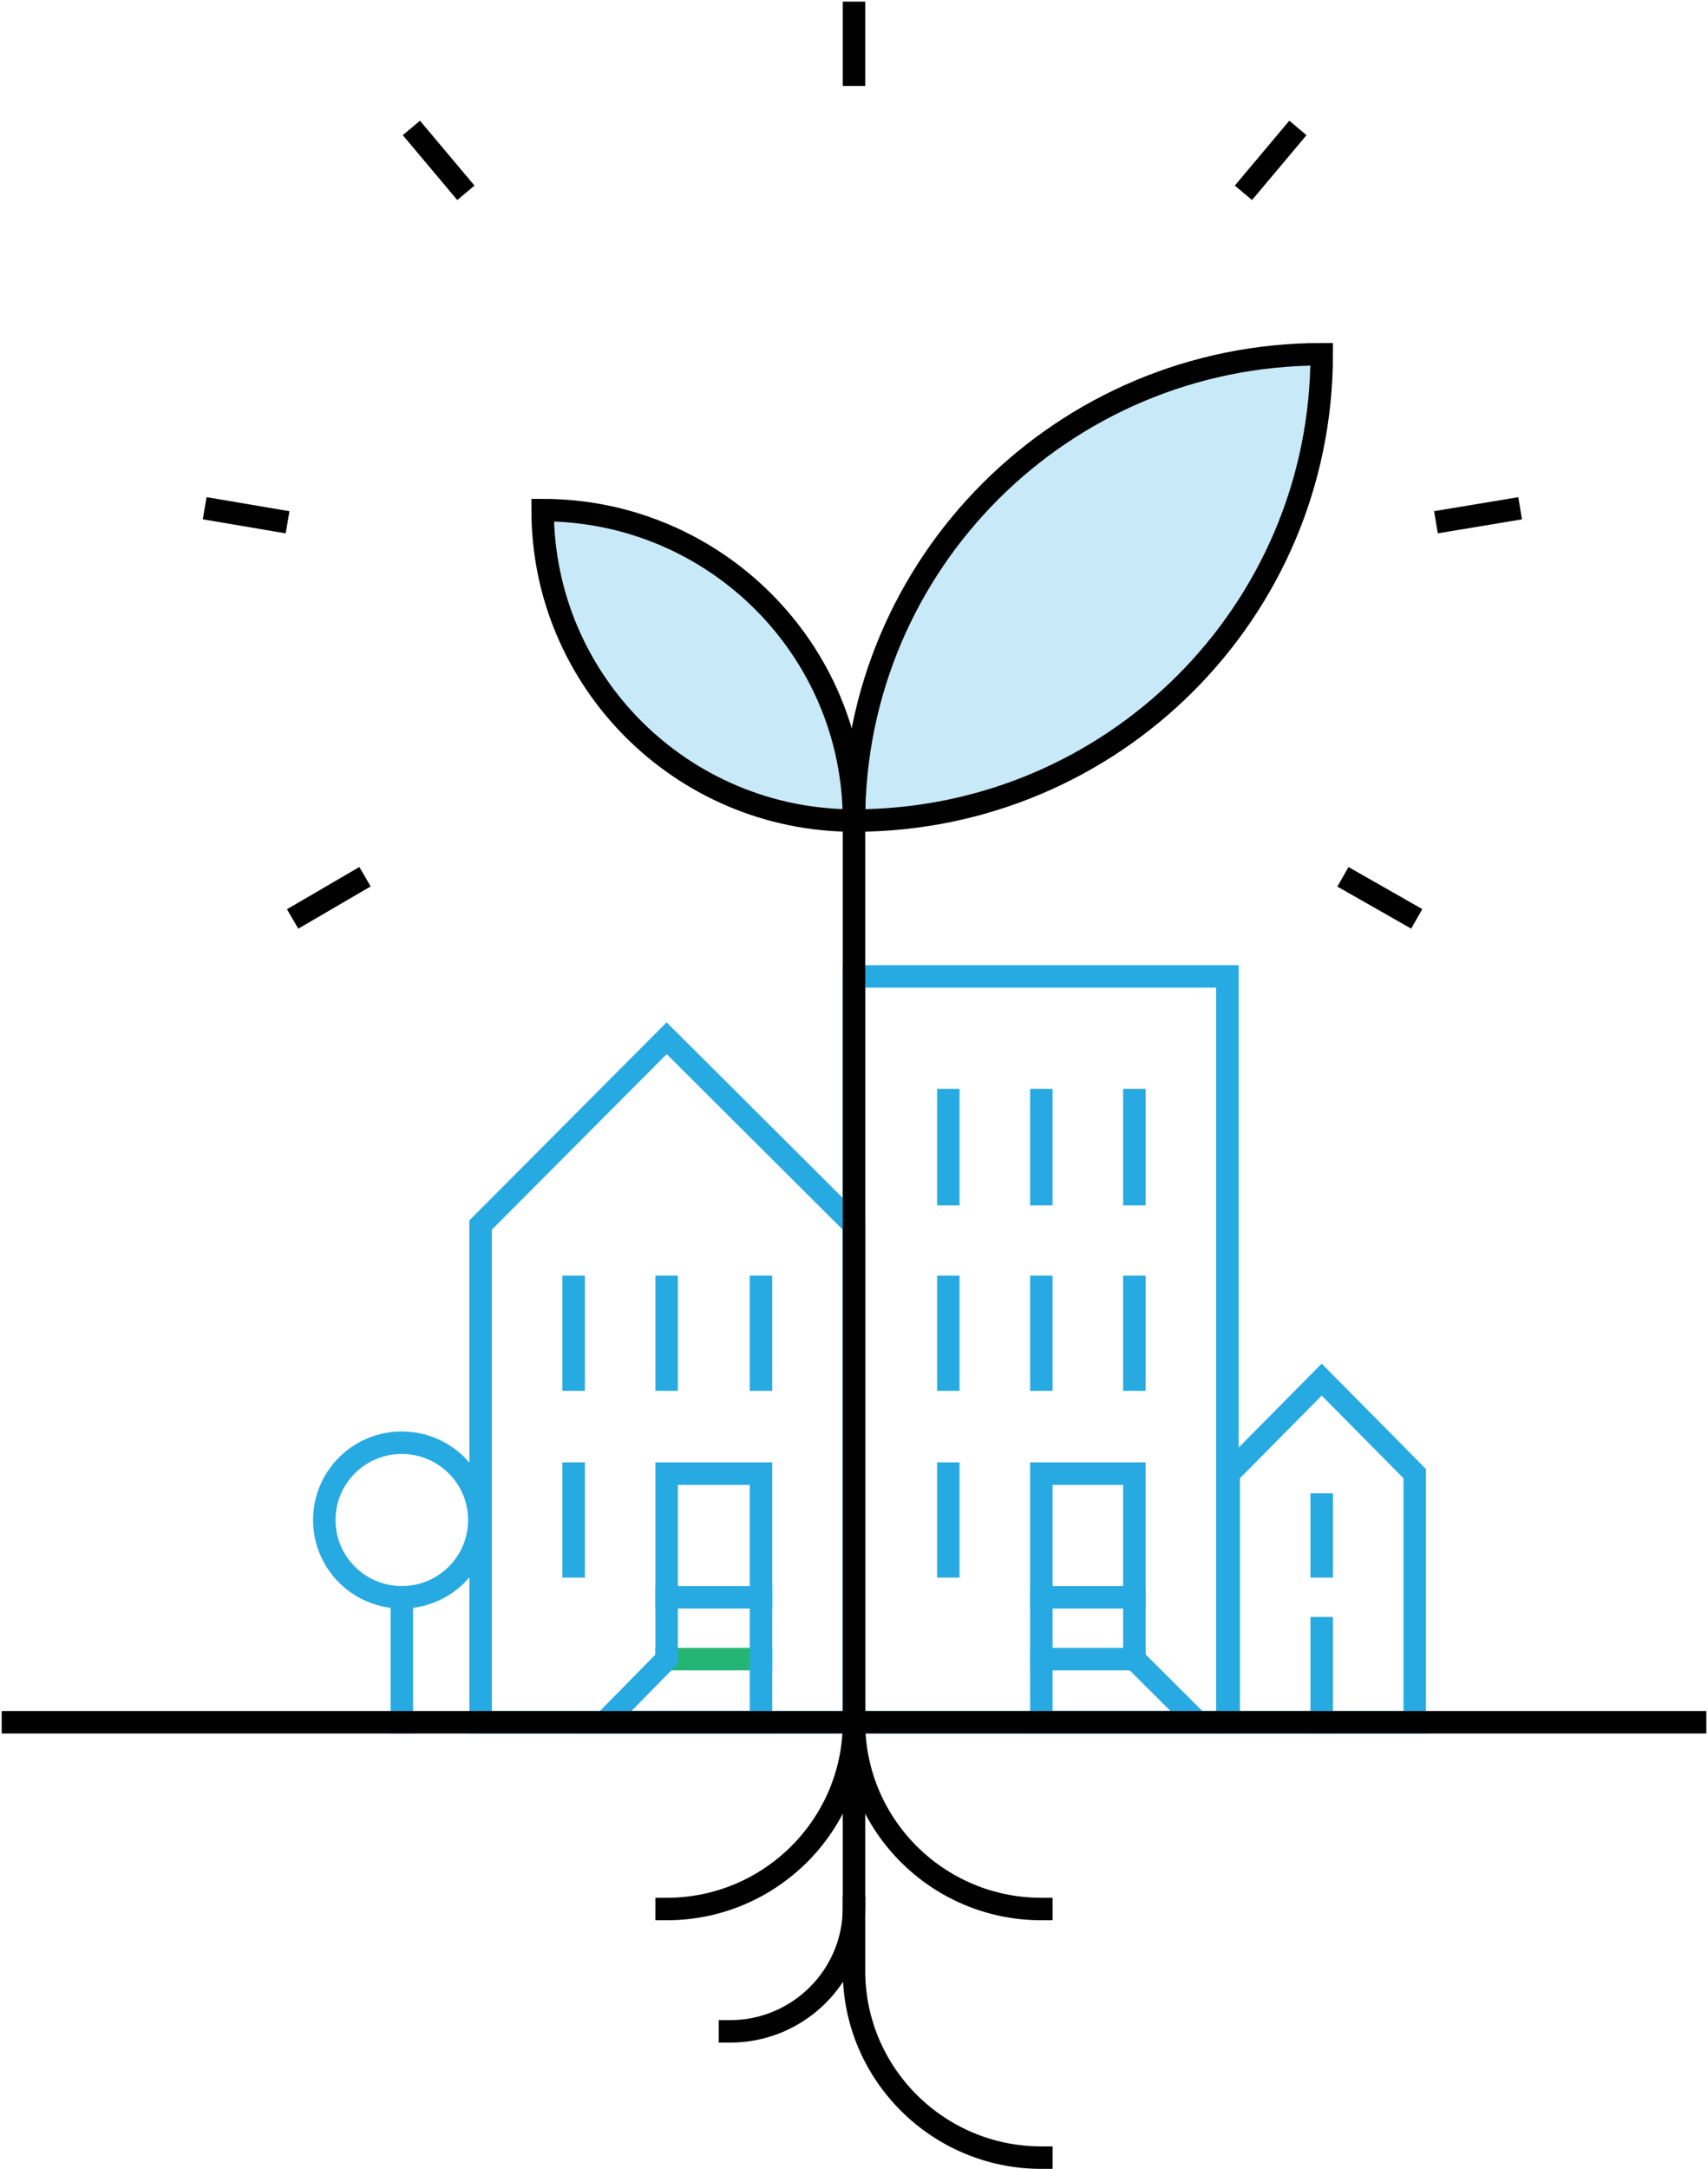 <svg width="152" height="193" viewBox="0 0 152 193" fill="none" xmlns="http://www.w3.org/2000/svg">
<path opacity="0.25" d="M117.622 31.517C94.626 31.517 76 50.084 76 73.005C98.996 73.005 117.622 54.439 117.622 31.517Z" fill="#27AAE1"/>
<path opacity="0.25" d="M48.291 45.385C63.582 45.385 76 57.762 76 73.005C60.708 73.005 48.291 60.628 48.291 45.385Z" fill="#27AAE1"/>
<path d="M109.228 86.873H76V153.231H109.228V86.873Z" stroke="#27AAE1" stroke-width="2" stroke-miterlimit="10" stroke-linecap="square"/>
<path d="M76 153.231H42.772V108.992L59.328 92.374L76 108.992V153.231Z" stroke="#27AAE1" stroke-width="2" stroke-miterlimit="10" stroke-linecap="square"/>
<path d="M125.9 153.231H109.343V131.112L117.622 122.745L125.9 131.112V153.231Z" stroke="#27AAE1" stroke-width="2" stroke-miterlimit="10" stroke-linecap="square"/>
<path d="M51.05 131.112V139.363" stroke="#27AAE1" stroke-width="2" stroke-miterlimit="10" stroke-linecap="square"/>
<path d="M51.05 114.493V122.745" stroke="#27AAE1" stroke-width="2" stroke-miterlimit="10" stroke-linecap="square"/>
<path d="M59.328 114.493V122.745" stroke="#27AAE1" stroke-width="2" stroke-miterlimit="10" stroke-linecap="square"/>
<path d="M67.722 114.493V122.745" stroke="#27AAE1" stroke-width="2" stroke-miterlimit="10" stroke-linecap="square"/>
<path d="M84.393 114.493V122.745" stroke="#27AAE1" stroke-width="2" stroke-miterlimit="10" stroke-linecap="square"/>
<path d="M92.672 114.493V122.745" stroke="#27AAE1" stroke-width="2" stroke-miterlimit="10" stroke-linecap="square"/>
<path d="M100.95 114.493V122.745" stroke="#27AAE1" stroke-width="2" stroke-miterlimit="10" stroke-linecap="square"/>
<path d="M84.393 97.875V106.242" stroke="#27AAE1" stroke-width="2" stroke-miterlimit="10" stroke-linecap="square"/>
<path d="M92.672 97.875V106.242" stroke="#27AAE1" stroke-width="2" stroke-miterlimit="10" stroke-linecap="square"/>
<path d="M100.95 97.875V106.242" stroke="#27AAE1" stroke-width="2" stroke-miterlimit="10" stroke-linecap="square"/>
<path d="M84.393 131.112V139.363" stroke="#27AAE1" stroke-width="2" stroke-miterlimit="10" stroke-linecap="square"/>
<path d="M117.622 144.865V153.231" stroke="#27AAE1" stroke-width="2" stroke-miterlimit="10" stroke-linecap="square"/>
<path d="M117.622 133.862V139.363" stroke="#27AAE1" stroke-width="2" stroke-miterlimit="10" stroke-linecap="square"/>
<path d="M59.328 147.615H67.722" stroke="#24B574" stroke-width="2" stroke-miterlimit="10" stroke-linecap="square"/>
<path d="M59.328 142.114H67.722" stroke="#27AAE1" stroke-width="2" stroke-miterlimit="10" stroke-linecap="square"/>
<path d="M92.672 142.114H100.95" stroke="#27AAE1" stroke-width="2" stroke-miterlimit="10" stroke-linecap="square"/>
<path d="M92.672 147.615H100.95" stroke="#27AAE1" stroke-width="2" stroke-miterlimit="10" stroke-linecap="square"/>
<path d="M67.722 153.231H53.809L59.328 147.615V131.112H67.722V153.231Z" stroke="#27AAE1" stroke-width="2" stroke-miterlimit="10" stroke-linecap="square"/>
<path d="M106.584 153.231H92.672V131.112H100.95V147.615L106.584 153.231Z" stroke="#27AAE1" stroke-width="2" stroke-miterlimit="10" stroke-linecap="square"/>
<path d="M35.758 142.114C39.568 142.114 42.657 139.035 42.657 135.238C42.657 131.44 39.568 128.361 35.758 128.361C31.948 128.361 28.859 131.44 28.859 135.238C28.859 139.035 31.948 142.114 35.758 142.114Z" stroke="#27AAE1" stroke-width="2" stroke-miterlimit="10" stroke-linecap="square"/>
<path d="M35.758 142.114V153.231" stroke="#27AAE1" stroke-width="2" stroke-miterlimit="10" stroke-linecap="square"/>
<path d="M76 6.647V1.146" stroke="#010101" stroke-width="2" stroke-miterlimit="10" stroke-linecap="square"/>
<path d="M111.298 16.389L114.862 12.148" stroke="#010101" stroke-width="2" stroke-miterlimit="10" stroke-linecap="square"/>
<path d="M128.775 46.302L134.294 45.385" stroke="#010101" stroke-width="2" stroke-miterlimit="10" stroke-linecap="square"/>
<path d="M120.381 78.506L125.21 81.257" stroke="#010101" stroke-width="2" stroke-miterlimit="10" stroke-linecap="square"/>
<path d="M40.817 16.389L37.253 12.148" stroke="#010101" stroke-width="2" stroke-miterlimit="10" stroke-linecap="square"/>
<path d="M24.605 46.302L19.201 45.385" stroke="#010101" stroke-width="2" stroke-miterlimit="10" stroke-linecap="square"/>
<path d="M31.619 78.506L26.905 81.257" stroke="#010101" stroke-width="2" stroke-miterlimit="10" stroke-linecap="square"/>
<path d="M76 70.255V175.35C76 184.519 83.474 191.968 92.672 191.968" stroke="#010101" stroke-width="2" stroke-miterlimit="10" stroke-linecap="square"/>
<path d="M117.622 31.517C94.626 31.517 76 50.084 76 73.005C98.996 73.005 117.622 54.439 117.622 31.517Z" stroke="#010101" stroke-width="2" stroke-miterlimit="10" stroke-linecap="square"/>
<path d="M48.291 45.385C63.582 45.385 76 57.762 76 73.005C60.708 73.005 48.291 60.628 48.291 45.385Z" stroke="#010101" stroke-width="2" stroke-miterlimit="10" stroke-linecap="square"/>
<path d="M76 153.231C76 162.4 68.526 169.849 59.328 169.849" stroke="#010101" stroke-width="2" stroke-miterlimit="10" stroke-linecap="square"/>
<path d="M76 169.734C76 175.809 71.056 180.737 64.962 180.737" stroke="#010101" stroke-width="2" stroke-miterlimit="10" stroke-linecap="square"/>
<path d="M76 153.231C76 162.4 83.474 169.849 92.672 169.849" stroke="#010101" stroke-width="2" stroke-miterlimit="10" stroke-linecap="square"/>
<path d="M1.15 153.231H150.85" stroke="#010101" stroke-width="2" stroke-miterlimit="10" stroke-linecap="square"/>
</svg>
